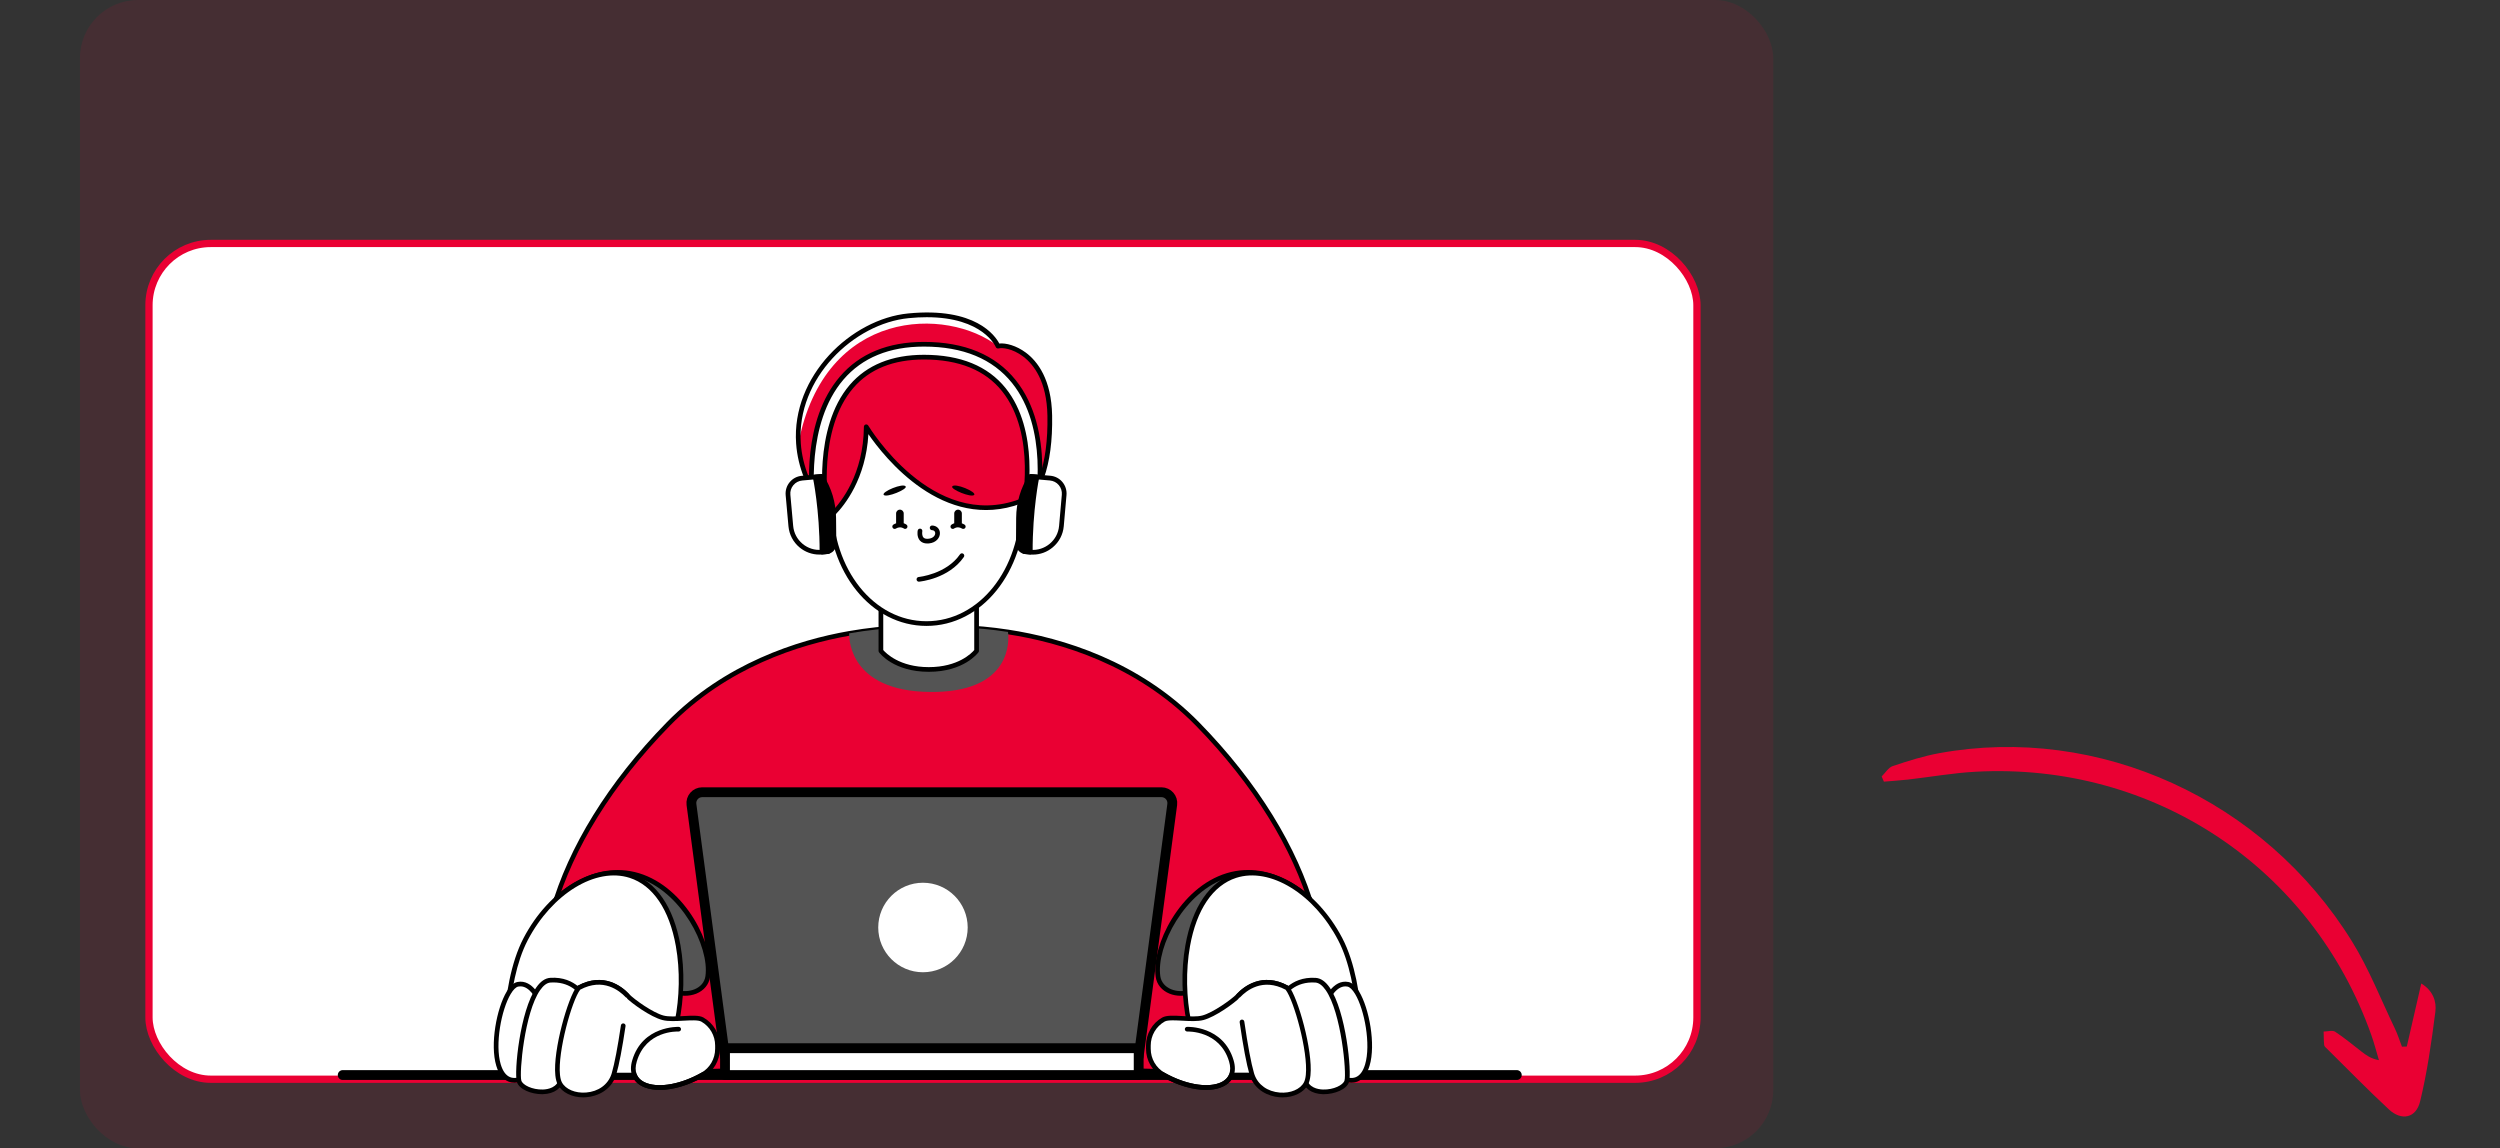 <svg width="344" height="158" viewBox="0 0 344 158" fill="none" xmlns="http://www.w3.org/2000/svg">
<rect x="0" y="0" width="344" height="158" fill="#333333" stroke="none"/>
<rect x="11" width="233" height="158" rx="8" fill="#EA0033" fill-opacity="0.1"/>
<rect x="20.5" y="33.5" width="213" height="115" rx="8.5" fill="white" stroke="#EA0033"/>
<g clip-path="url(#clip0_416_6)">
<path d="M208.71 147.925H180.649H169.44H160.15H158.316H47.158" stroke="black" stroke-width="1.355" stroke-miterlimit="10" stroke-linecap="round" stroke-linejoin="round"/>
<path d="M178.753 147.925L128.372 146.591L77.991 147.925C69.974 134.297 76.772 115.173 91.93 99.653C99.618 91.783 109.236 88.484 116.844 87.15C122.036 86.239 126.29 86.239 128.367 86.32C130.282 86.244 134.05 86.239 138.695 86.954C146.474 88.15 156.711 91.363 164.809 99.653C179.972 115.173 186.765 134.302 178.753 147.925Z" fill="#EA0033"/>
<path d="M178.753 148.249C178.748 148.249 178.748 148.249 178.743 148.249L128.362 146.915L78.001 148.249C77.882 148.269 77.772 148.192 77.715 148.092C70.055 135.069 75.547 115.969 91.701 99.433C99.685 91.263 109.751 88.074 116.791 86.84C122.012 85.924 126.295 85.924 128.386 86.005C130.215 85.934 134.031 85.915 138.747 86.639C146.155 87.779 156.73 90.925 165.043 99.433C181.201 115.974 186.689 135.074 179.029 148.092C178.972 148.188 178.867 148.249 178.753 148.249ZM128.362 146.271L178.567 147.601C185.932 134.841 180.458 116.136 164.581 99.881C156.392 91.497 145.959 88.398 138.647 87.273C133.984 86.558 130.215 86.573 128.381 86.644C126.295 86.563 122.06 86.563 116.901 87.469C109.955 88.689 100.023 91.835 92.158 99.881C76.281 116.136 70.803 134.841 78.172 147.601L128.362 146.271Z" fill="black"/>
<path d="M76.514 123.696C76.514 123.696 81.502 118.543 87.828 120.45C93.964 122.304 98.013 130.074 97.389 134.374C97.065 136.614 93.778 137.844 90.296 135.165C86.814 132.486 76.514 123.696 76.514 123.696Z" fill="#545454"/>
<path d="M94.235 137.019C92.916 137.019 91.453 136.471 90.096 135.427C86.642 132.777 76.405 124.03 76.305 123.944C76.238 123.887 76.195 123.801 76.191 123.715C76.186 123.629 76.219 123.539 76.281 123.477C76.333 123.424 81.478 118.205 87.919 120.15C94.402 122.109 98.323 130.165 97.703 134.431C97.556 135.46 96.865 136.299 95.812 136.728C95.321 136.919 94.793 137.019 94.235 137.019ZM76.996 123.687C78.653 125.098 87.366 132.519 90.486 134.917C92.235 136.256 94.135 136.709 95.569 136.128C96.403 135.789 96.951 135.136 97.065 134.335C97.656 130.269 93.711 122.571 87.733 120.765C82.455 119.168 78.067 122.714 76.996 123.687Z" fill="black"/>
<path d="M180.215 123.696C180.215 123.696 175.228 118.543 168.901 120.45C162.766 122.304 158.717 130.074 159.341 134.374C159.665 136.614 162.952 137.844 166.434 135.165C169.916 132.486 180.215 123.696 180.215 123.696Z" fill="#545454"/>
<path d="M162.494 137.019C161.937 137.019 161.403 136.924 160.917 136.724C159.865 136.295 159.174 135.46 159.026 134.426C158.407 130.155 162.332 122.099 168.811 120.145C175.247 118.2 180.401 123.42 180.449 123.472C180.511 123.534 180.544 123.625 180.539 123.71C180.534 123.796 180.496 123.882 180.425 123.939C180.32 124.03 170.083 132.772 166.634 135.422C165.276 136.471 163.819 137.019 162.494 137.019ZM171.731 120.355C170.855 120.355 169.94 120.474 168.992 120.76C163.013 122.566 159.069 130.26 159.66 134.331C159.774 135.132 160.322 135.78 161.156 136.123C162.594 136.709 164.49 136.256 166.239 134.912C169.359 132.515 178.076 125.098 179.729 123.682C178.853 122.886 175.742 120.355 171.731 120.355Z" fill="black"/>
<path d="M129.744 95.167C129.263 95.201 128.753 95.215 128.22 95.215C127.796 95.215 127.391 95.205 127 95.186C116.367 94.652 116.849 87.15 116.849 87.15C122.041 86.239 126.295 86.239 128.372 86.32C130.287 86.244 134.055 86.239 138.7 86.954C138.695 86.954 139.981 94.49 129.744 95.167Z" fill="#545454"/>
<path d="M134.374 81.658V89.561C134.374 89.561 132.516 92.116 127.796 92.116C123.075 92.116 121.207 89.561 121.207 89.561V81.658H134.374Z" fill="white"/>
<path d="M127.796 92.441C122.965 92.441 121.031 89.862 120.95 89.752C120.912 89.695 120.888 89.628 120.888 89.561V81.658C120.888 81.482 121.031 81.334 121.212 81.334H134.379C134.555 81.334 134.703 81.477 134.703 81.658V89.561C134.703 89.628 134.679 89.695 134.641 89.752C134.555 89.862 132.626 92.441 127.796 92.441ZM121.536 89.447C121.889 89.857 123.77 91.797 127.8 91.797C131.845 91.797 133.707 89.862 134.055 89.447V81.982H121.536V89.447Z" fill="black"/>
<path d="M140.729 69.317C140.729 78.689 134.798 85.805 127.486 85.805C120.174 85.805 114.243 78.693 114.243 69.317C114.243 59.941 120.174 50.894 127.486 50.894C134.798 50.894 140.729 59.946 140.729 69.317Z" fill="white"/>
<path d="M127.486 86.125C119.878 86.125 113.919 78.741 113.919 69.317C113.919 59.331 120.259 50.57 127.486 50.57C134.712 50.57 141.053 59.331 141.053 69.317C141.048 78.741 135.089 86.125 127.486 86.125ZM127.486 51.218C120.602 51.218 114.567 59.674 114.567 69.317C114.567 78.379 120.24 85.481 127.486 85.481C134.731 85.481 140.405 78.383 140.405 69.317C140.405 59.674 134.365 51.218 127.486 51.218Z" fill="black"/>
<path d="M143.33 65.69C143.244 65.933 143.154 66.157 143.068 66.357C142.796 66.996 142.534 67.463 142.325 67.778C142.063 68.178 141.887 68.35 141.887 68.35C141.782 68.402 141.677 68.45 141.572 68.497C141.405 68.578 141.239 68.65 141.072 68.721C140.953 68.774 140.834 68.821 140.715 68.864C140.61 68.907 140.5 68.95 140.396 68.988C128.005 73.598 119.192 58.721 119.192 58.721C119.13 65.451 115.905 69.37 114.691 70.609C114.51 70.795 114.371 70.919 114.3 70.986C114.262 71.024 114.238 71.043 114.238 71.043C114 70.761 113.776 70.475 113.557 70.194C113.509 70.132 113.462 70.07 113.419 70.008C113.157 69.66 112.914 69.308 112.685 68.96C112.309 68.392 111.975 67.825 111.68 67.258C111.413 66.753 111.18 66.247 110.98 65.742C110.332 64.14 109.975 62.558 109.865 61.018C109.222 51.852 117.387 44.201 125.004 43.458C135.303 42.452 137.318 47.643 137.318 47.643C137.318 47.643 137.323 47.643 137.337 47.638C138.69 47.271 144.292 48.711 144.449 57.191C144.526 61.223 143.954 63.945 143.33 65.69Z" fill="#EA0033"/>
<path d="M113.076 72.182L111.351 71.758L111.88 69.594C111.68 68.083 110.58 58.134 115.824 52.019C118.473 48.93 122.279 47.366 127.143 47.366C132.621 47.366 136.785 49.097 139.514 52.505C144.907 59.231 142.711 70.023 142.439 71.229L140.705 70.843C140.953 69.718 143.001 59.693 138.128 53.615C135.751 50.646 132.05 49.144 127.138 49.144C122.822 49.144 119.469 50.498 117.173 53.172C112.137 59.031 113.643 69.398 113.657 69.503L113.685 69.675L113.076 72.182Z" fill="white"/>
<path d="M113.076 72.506C113.052 72.506 113.023 72.501 113 72.496L111.275 72.072C111.194 72.053 111.118 72.001 111.075 71.924C111.032 71.853 111.018 71.762 111.037 71.681L111.551 69.575C111.285 67.539 110.356 57.896 115.577 51.809C118.287 48.648 122.179 47.047 127.138 47.047C132.716 47.047 136.966 48.815 139.762 52.305C145.25 59.15 143.025 70.08 142.754 71.305C142.715 71.481 142.539 71.586 142.368 71.548L140.634 71.162C140.548 71.143 140.476 71.09 140.434 71.019C140.386 70.947 140.372 70.862 140.391 70.776C140.638 69.67 142.654 59.779 137.876 53.82C135.56 50.932 131.949 49.468 127.138 49.468C122.918 49.468 119.65 50.784 117.415 53.382C112.48 59.126 113.962 69.35 113.976 69.455L114.005 69.627C114.009 69.67 114.009 69.713 114 69.751L113.385 72.253C113.352 72.406 113.223 72.506 113.076 72.506ZM111.742 71.524L112.838 71.791L113.357 69.665L113.338 69.555C113.323 69.451 111.799 58.935 116.925 52.962C119.288 50.217 122.722 48.82 127.138 48.82C132.154 48.82 135.937 50.364 138.38 53.415C143.039 59.226 141.505 68.521 141.091 70.599L142.191 70.842C142.625 68.697 144.24 58.916 139.262 52.705C136.594 49.378 132.516 47.69 127.138 47.69C122.374 47.69 118.649 49.216 116.063 52.228C110.861 58.292 112.042 68.416 112.194 69.546C112.199 69.584 112.199 69.627 112.19 69.665L111.742 71.524Z" fill="black"/>
<path d="M131.021 66.943C130.792 67.334 133.636 68.511 134.041 68.106C134.45 67.701 131.344 66.39 131.021 66.943Z" fill="black"/>
<path d="M131.826 72.454C131.535 72.454 131.302 72.22 131.302 71.929V70.652C131.302 70.361 131.535 70.127 131.826 70.127C132.116 70.127 132.35 70.361 132.35 70.652V71.929C132.35 72.22 132.111 72.454 131.826 72.454Z" fill="black"/>
<path d="M123.827 72.454C123.537 72.454 123.303 72.22 123.303 71.929V70.652C123.303 70.361 123.537 70.127 123.827 70.127C124.118 70.127 124.351 70.361 124.351 70.652V71.929C124.347 72.22 124.113 72.454 123.827 72.454Z" fill="black"/>
<path d="M132.545 72.778C132.488 72.778 132.435 72.763 132.383 72.735C131.754 72.363 131.311 72.706 131.306 72.711C131.168 72.821 130.963 72.797 130.854 72.659C130.744 72.52 130.768 72.315 130.906 72.206C130.94 72.182 131.707 71.591 132.712 72.182C132.864 72.272 132.917 72.468 132.826 72.625C132.764 72.721 132.655 72.778 132.545 72.778Z" fill="black"/>
<path d="M126.438 80.042C126.271 80.042 126.133 79.914 126.119 79.747C126.104 79.57 126.233 79.413 126.409 79.394C126.447 79.389 130.196 79.022 132.097 76.277C132.197 76.129 132.397 76.091 132.545 76.195C132.693 76.296 132.726 76.496 132.626 76.644C130.549 79.642 126.633 80.023 126.466 80.037C126.457 80.042 126.447 80.042 126.438 80.042Z" fill="black"/>
<path d="M124.628 66.943C124.856 67.334 122.012 68.511 121.608 68.106C121.198 67.701 124.309 66.39 124.628 66.943Z" fill="black"/>
<path d="M123.103 72.778C122.994 72.778 122.884 72.721 122.827 72.62C122.736 72.468 122.789 72.268 122.941 72.177C123.946 71.586 124.713 72.177 124.747 72.201C124.885 72.311 124.909 72.516 124.799 72.654C124.69 72.792 124.49 72.821 124.347 72.711C124.323 72.692 123.88 72.377 123.265 72.735C123.218 72.763 123.16 72.778 123.103 72.778Z" fill="black"/>
<path d="M127.591 74.785C127.162 74.785 126.828 74.651 126.59 74.394C126.119 73.879 126.257 73.083 126.276 72.997C126.309 72.821 126.486 72.711 126.657 72.744C126.833 72.778 126.943 72.949 126.909 73.121C126.881 73.273 126.852 73.726 127.067 73.96C127.2 74.108 127.438 74.165 127.762 74.132C128.41 74.065 128.696 73.683 128.686 73.355C128.682 73.264 128.643 72.969 128.248 72.954C128.072 72.949 127.929 72.797 127.938 72.621C127.943 72.444 128.086 72.311 128.262 72.311C128.267 72.311 128.272 72.311 128.272 72.311C128.877 72.33 129.315 72.754 129.334 73.335C129.353 73.969 128.848 74.67 127.834 74.775C127.748 74.78 127.667 74.785 127.591 74.785Z" fill="black"/>
<path d="M86.742 120.483C96.046 123.482 95.026 143.678 89.61 147.93H69.631C69.631 147.93 68.769 136.047 72.332 129.23C75.89 122.404 82.174 119.01 86.742 120.483Z" fill="white"/>
<path d="M89.61 148.25H69.631C69.459 148.25 69.321 148.121 69.307 147.949C69.274 147.458 68.478 135.899 72.041 129.078C75.528 122.409 81.888 118.577 86.842 120.173C90.281 121.284 92.692 124.792 93.63 130.06C94.888 137.129 93.102 145.594 89.805 148.178C89.748 148.226 89.681 148.25 89.61 148.25ZM69.931 147.606H89.496C92.573 145.07 94.212 136.981 92.997 130.179C92.101 125.155 89.843 121.823 86.642 120.793C81.983 119.292 75.952 122.986 72.613 129.378C69.445 135.437 69.831 145.723 69.931 147.606Z" fill="black"/>
<path d="M76.09 147.925H87.304C88.171 150.142 92.406 150.28 96.593 147.925C96.617 147.911 96.641 147.902 96.665 147.887C97.946 147.163 98.728 145.79 98.728 144.317V143.864C98.728 142.391 97.946 141.023 96.665 140.299C96.655 140.294 96.646 140.289 96.636 140.284C95.707 139.76 92.802 140.461 91.234 140.051C89.691 139.65 87.104 137.796 86.328 137.005C86.318 136.995 86.308 136.981 86.294 136.971C85.565 136.199 83.122 134.03 79.625 135.937C77.324 137.191 76.433 143.664 76.09 147.925Z" fill="white"/>
<path d="M90.791 149.97C90.062 149.97 89.391 149.87 88.805 149.661C88 149.375 87.414 148.888 87.095 148.254H76.09C76 148.254 75.914 148.216 75.852 148.149C75.79 148.083 75.762 147.992 75.766 147.906C76.157 143.025 77.115 136.938 79.473 135.656C83.05 133.702 85.599 135.77 86.528 136.752C87.333 137.577 89.877 139.369 91.31 139.741C92.015 139.922 93.044 139.865 94.035 139.812C95.212 139.746 96.227 139.689 96.789 140.008C98.189 140.804 99.047 142.277 99.047 143.874V144.327C99.047 145.923 98.194 147.396 96.822 148.178L96.751 148.216C94.707 149.355 92.578 149.97 90.791 149.97ZM76.443 147.606H87.304C87.438 147.606 87.557 147.687 87.604 147.811C87.823 148.378 88.3 148.793 89.019 149.05C90.844 149.703 93.754 149.151 96.436 147.644L96.508 147.606C97.68 146.944 98.404 145.68 98.404 144.317V143.864C98.404 142.501 97.675 141.242 96.503 140.575C96.074 140.337 95.059 140.394 94.073 140.446C93.03 140.504 91.954 140.566 91.148 140.356C89.524 139.936 86.918 138.063 86.094 137.224C86.094 137.224 86.061 137.186 86.056 137.186C85.232 136.314 82.964 134.478 79.778 136.214C78.172 137.095 76.986 141.133 76.443 147.606Z" fill="black"/>
<path d="M90.791 149.97C90.062 149.97 89.391 149.87 88.805 149.66C87.914 149.341 87.295 148.783 87.004 148.045C86.761 147.425 86.756 146.696 86.999 145.885C88.414 141.104 93.354 141.3 93.402 141.295C93.578 141.304 93.716 141.457 93.707 141.633C93.697 141.81 93.549 141.934 93.368 141.938C93.183 141.929 88.886 141.781 87.619 146.066C87.418 146.738 87.414 147.325 87.604 147.806C87.823 148.373 88.305 148.793 89.019 149.05C90.844 149.703 93.754 149.15 96.436 147.644L96.622 147.539C96.774 147.449 96.975 147.496 97.065 147.649C97.156 147.801 97.108 148.002 96.955 148.092C96.912 148.121 96.865 148.145 96.822 148.169L96.755 148.207C94.707 149.355 92.578 149.97 90.791 149.97Z" fill="black"/>
<path d="M170.002 120.483C160.698 123.482 161.718 143.678 167.134 147.93H187.113C187.113 147.93 187.975 136.047 184.412 129.23C180.854 122.404 174.57 119.01 170.002 120.483Z" fill="white"/>
<path d="M187.113 148.25H167.134C167.063 148.25 166.991 148.226 166.934 148.183C163.638 145.599 161.851 137.129 163.109 130.064C164.047 124.797 166.458 121.284 169.897 120.178C174.851 118.581 181.211 122.409 184.698 129.083C188.261 135.904 187.47 147.468 187.432 147.954C187.423 148.121 187.285 148.25 187.113 148.25ZM167.248 147.606H186.813C186.913 145.723 187.299 135.441 184.131 129.378C180.792 122.981 174.756 119.292 170.102 120.793C166.901 121.828 164.643 125.16 163.747 130.179C162.532 136.976 164.171 145.065 167.248 147.606Z" fill="black"/>
<path d="M180.649 147.925H169.435C168.568 150.142 164.333 150.28 160.146 147.925C160.122 147.911 160.098 147.902 160.074 147.887C158.793 147.163 158.012 145.79 158.012 144.317V143.864C158.012 142.391 158.793 141.023 160.074 140.299C160.084 140.294 160.093 140.289 160.103 140.284C161.032 139.76 163.938 140.461 165.505 140.051C167.048 139.65 169.635 137.796 170.412 137.005C170.421 136.995 170.431 136.981 170.445 136.971C171.174 136.199 173.617 134.03 177.114 135.937C179.42 137.191 180.31 143.664 180.649 147.925Z" fill="white"/>
<path d="M165.948 149.97C164.162 149.97 162.032 149.355 159.989 148.207L159.922 148.169C158.545 147.392 157.692 145.914 157.692 144.317V143.864C157.692 142.267 158.545 140.794 159.917 140.017C160.513 139.684 161.527 139.741 162.699 139.808C163.69 139.865 164.719 139.922 165.424 139.736C166.863 139.364 169.402 137.567 170.178 136.776L170.211 136.738C171.136 135.765 173.684 133.697 177.262 135.646C179.62 136.933 180.577 143.016 180.963 147.897C180.973 147.987 180.939 148.073 180.877 148.14C180.815 148.207 180.73 148.245 180.639 148.245H169.635C169.316 148.879 168.73 149.365 167.925 149.651C167.353 149.87 166.682 149.97 165.948 149.97ZM161.38 140.399C160.894 140.399 160.484 140.437 160.265 140.561C159.064 141.242 158.34 142.501 158.34 143.864V144.317C158.34 145.68 159.069 146.939 160.241 147.606L160.312 147.644C162.99 149.15 165.9 149.699 167.725 149.046C168.444 148.788 168.92 148.369 169.14 147.806C169.187 147.682 169.306 147.601 169.44 147.601H180.301C179.758 141.133 178.572 137.095 176.962 136.214C173.775 134.478 171.507 136.314 170.683 137.186L170.65 137.219C169.826 138.063 167.22 139.932 165.595 140.356C164.79 140.566 163.714 140.504 162.671 140.446C162.227 140.423 161.78 140.399 161.38 140.399Z" fill="black"/>
<path d="M165.948 149.97C164.162 149.97 162.032 149.355 159.989 148.207L159.784 148.087C159.631 147.997 159.584 147.797 159.674 147.644C159.765 147.492 159.965 147.444 160.117 147.535L160.308 147.644C162.985 149.146 165.896 149.699 167.72 149.046C168.439 148.788 168.916 148.369 169.135 147.806C169.325 147.32 169.321 146.734 169.121 146.066C167.849 141.772 163.418 141.934 163.371 141.938C163.199 141.943 163.042 141.81 163.033 141.633C163.023 141.457 163.161 141.304 163.337 141.295C163.38 141.295 168.32 141.104 169.74 145.885C169.983 146.7 169.978 147.425 169.735 148.045C169.449 148.779 168.825 149.336 167.934 149.656C167.353 149.87 166.682 149.97 165.948 149.97Z" fill="black"/>
<path d="M184.845 148.378C184.845 148.378 187.208 149.694 188.151 146.557C189.238 142.939 187.427 135.823 185.489 135.437C183.555 135.05 182.468 137.839 182.468 137.839L184.845 148.378Z" fill="white"/>
<path d="M185.96 148.974C185.265 148.974 184.717 148.674 184.684 148.659C184.603 148.617 184.545 148.54 184.526 148.45L182.149 137.91C182.135 137.848 182.14 137.782 182.164 137.725C182.211 137.601 183.369 134.688 185.546 135.122C186.06 135.222 186.556 135.67 187.018 136.442C188.404 138.754 189.333 143.721 188.452 146.653C188.113 147.782 187.556 148.507 186.794 148.817C186.513 148.931 186.227 148.974 185.96 148.974ZM185.122 148.154C185.374 148.259 185.979 148.454 186.56 148.216C187.127 147.983 187.561 147.396 187.837 146.467C188.656 143.735 187.761 138.931 186.465 136.776C186.108 136.18 185.736 135.823 185.422 135.756C183.95 135.46 182.997 137.429 182.802 137.872L185.122 148.154Z" fill="black"/>
<path d="M176.314 137.257C176.314 137.257 177.59 134.641 181.02 134.874C184.45 135.108 185.765 147.268 185.317 148.779C184.869 150.29 180.091 151.267 179.453 148.416C178.81 145.571 176.314 137.257 176.314 137.257Z" fill="white"/>
<path d="M182.173 150.561C182.121 150.561 182.068 150.561 182.016 150.561C180.468 150.509 179.42 149.751 179.139 148.488C178.51 145.685 176.033 137.434 176.009 137.353C175.985 137.276 175.99 137.191 176.028 137.119C176.042 137.091 177.438 134.316 181.044 134.555C181.735 134.602 182.383 135.046 182.959 135.88C185.208 139.116 186.032 147.52 185.627 148.874C185.312 149.908 183.626 150.561 182.173 150.561ZM176.661 137.296C176.981 138.363 179.177 145.718 179.763 148.35C180.058 149.656 181.311 149.894 182.035 149.918C183.507 149.966 184.822 149.298 185.003 148.688C185.308 147.654 184.564 139.336 182.421 136.247C181.959 135.584 181.482 135.232 180.992 135.198C178.191 135.012 176.933 136.824 176.661 137.296Z" fill="black"/>
<path d="M180.006 147.925C179.958 148.397 179.863 148.793 179.705 149.084C178.481 151.4 173.456 151.338 172.293 147.925C172.274 147.868 172.26 147.811 172.241 147.754C171.512 145.256 170.783 139.974 170.412 137C170.421 136.99 170.431 136.976 170.445 136.967C171.174 136.194 173.617 134.026 177.114 135.932C178.267 137.3 180.353 144.57 180.006 147.925Z" fill="white"/>
<path d="M176.476 151C176.333 151 176.19 150.995 176.042 150.981C174.527 150.862 172.67 150.023 171.988 148.025L171.931 147.844C171.521 146.438 171.064 144.021 170.578 140.666C170.554 140.489 170.674 140.327 170.85 140.299C171.031 140.27 171.188 140.394 171.217 140.57C171.702 143.897 172.15 146.286 172.55 147.658L172.603 147.825C173.089 149.26 174.399 150.199 176.095 150.337C177.576 150.457 178.915 149.889 179.42 148.931C179.548 148.688 179.639 148.335 179.682 147.892C180.01 144.708 178.033 137.629 176.9 136.185C173.741 134.502 171.498 136.323 170.674 137.191L170.64 137.224C170.516 137.353 170.311 137.358 170.183 137.234C170.054 137.11 170.049 136.905 170.173 136.776L170.407 137L170.183 136.766C171.136 135.765 173.679 133.697 177.262 135.646C177.295 135.665 177.328 135.689 177.352 135.723C178.567 137.162 180.673 144.541 180.32 147.959C180.268 148.488 180.153 148.917 179.987 149.231C179.42 150.318 178.038 151 176.476 151Z" fill="black"/>
<path d="M71.898 148.378C71.898 148.378 69.536 149.694 68.592 146.557C67.506 142.939 69.317 135.823 71.255 135.437C73.189 135.05 74.275 137.839 74.275 137.839L71.898 148.378Z" fill="white"/>
<path d="M70.784 148.974C70.517 148.974 70.231 148.931 69.945 148.817C69.183 148.507 68.626 147.778 68.287 146.653C67.406 143.721 68.335 138.754 69.721 136.442C70.183 135.67 70.679 135.227 71.193 135.122C73.37 134.683 74.528 137.601 74.576 137.725C74.599 137.787 74.604 137.848 74.59 137.91L72.213 148.45C72.194 148.54 72.137 148.617 72.056 148.659C72.027 148.679 71.479 148.974 70.784 148.974ZM71.613 135.723C71.517 135.723 71.417 135.732 71.317 135.751C70.998 135.813 70.626 136.175 70.274 136.771C68.983 138.926 68.083 143.731 68.902 146.462C69.183 147.391 69.612 147.978 70.179 148.211C70.765 148.45 71.365 148.254 71.617 148.149L73.933 137.868C73.756 137.458 72.913 135.723 71.613 135.723Z" fill="black"/>
<path d="M80.43 137.257C80.43 137.257 79.153 134.641 75.724 134.874C72.299 135.108 70.979 147.268 71.427 148.779C71.875 150.29 76.653 151.267 77.291 148.416C77.934 145.571 80.43 137.257 80.43 137.257Z" fill="white"/>
<path d="M74.571 150.561C73.118 150.561 71.431 149.904 71.122 148.869C70.722 147.516 71.541 139.117 73.79 135.875C74.366 135.041 75.014 134.598 75.705 134.55C79.315 134.307 80.706 137.086 80.721 137.114C80.759 137.186 80.764 137.272 80.74 137.348C80.716 137.429 78.239 145.68 77.61 148.483C77.324 149.746 76.276 150.504 74.733 150.557C74.676 150.561 74.623 150.561 74.571 150.561ZM76.152 135.184C76.019 135.184 75.886 135.189 75.747 135.198C75.261 135.232 74.78 135.584 74.318 136.247C72.175 139.331 71.431 147.654 71.736 148.688C71.917 149.298 73.246 149.961 74.704 149.918C75.428 149.894 76.681 149.656 76.977 148.35C77.567 145.718 79.758 138.363 80.078 137.296C79.82 136.848 78.682 135.184 76.152 135.184Z" fill="black"/>
<path d="M76.738 147.925C76.786 148.397 76.881 148.793 77.038 149.084C78.263 151.4 83.288 151.338 84.451 147.925C84.47 147.868 84.484 147.811 84.503 147.754C85.232 145.256 85.961 139.974 86.332 137C86.323 136.99 86.313 136.976 86.299 136.967C85.57 136.194 83.126 134.026 79.63 135.932C78.477 137.3 76.391 144.57 76.738 147.925Z" fill="white"/>
<path d="M80.263 151C78.701 151 77.324 150.318 76.748 149.236C76.581 148.917 76.467 148.488 76.414 147.959C76.062 144.541 78.167 137.162 79.382 135.723C79.406 135.694 79.439 135.665 79.473 135.646C83.05 133.697 85.599 135.761 86.528 136.743C86.651 136.871 86.661 137.091 86.532 137.215C86.404 137.339 86.213 137.353 86.094 137.219C86.094 137.219 86.08 137.2 86.075 137.2C85.237 136.318 82.993 134.493 79.835 136.18C78.701 137.625 76.724 144.703 77.053 147.887C77.1 148.335 77.186 148.683 77.315 148.926C77.824 149.885 79.163 150.447 80.64 150.333C82.336 150.199 83.646 149.255 84.132 147.816L84.184 147.649C84.56 146.357 84.984 144.15 85.437 141.095C85.461 140.918 85.627 140.794 85.804 140.823C85.98 140.847 86.104 141.014 86.075 141.19C85.618 144.269 85.189 146.505 84.803 147.835L84.746 148.016C84.065 150.018 82.207 150.857 80.692 150.976C80.554 150.995 80.406 151 80.263 151Z" fill="black"/>
<path d="M137.318 47.638C130.349 42.214 113.462 42.29 109.865 61.014C109.222 51.847 117.387 44.196 125.004 43.453C135.308 42.447 137.318 47.638 137.318 47.638Z" fill="white"/>
<path d="M114.243 71.362C114.152 71.362 114.062 71.324 113.995 71.248C113.757 70.962 113.524 70.671 113.304 70.385L113.166 70.199C112.885 69.822 112.642 69.474 112.418 69.131C112.042 68.564 111.699 67.978 111.399 67.401C111.132 66.886 110.889 66.367 110.684 65.856C110.041 64.279 109.66 62.658 109.546 61.032C108.893 51.714 117.153 43.891 124.975 43.129C134.227 42.223 136.951 46.208 137.504 47.271C138.385 47.166 139.857 47.547 141.167 48.529C142.763 49.726 144.683 52.2 144.773 57.176C144.835 60.603 144.454 63.507 143.635 65.794C143.544 66.042 143.454 66.271 143.368 66.481C143.13 67.043 142.873 67.539 142.596 67.954C142.325 68.368 142.134 68.559 142.115 68.578C142.091 68.602 142.063 68.621 142.034 68.635C141.925 68.688 141.82 68.74 141.71 68.788C141.548 68.864 141.377 68.941 141.205 69.012C141.086 69.064 140.962 69.112 140.843 69.16C140.743 69.203 140.629 69.246 140.519 69.284C129.801 73.269 121.655 62.882 119.492 59.741C119.14 65.876 116.225 69.508 114.934 70.828C114.743 71.024 114.6 71.152 114.524 71.224C114.481 71.262 114.452 71.286 114.452 71.286C114.386 71.338 114.314 71.362 114.243 71.362ZM127.519 43.648C126.752 43.648 125.928 43.686 125.037 43.777C117.511 44.511 109.56 52.033 110.189 60.994C110.298 62.548 110.665 64.107 111.28 65.618C111.48 66.109 111.709 66.61 111.971 67.11C112.261 67.673 112.595 68.235 112.957 68.783C113.176 69.117 113.409 69.455 113.681 69.818L113.819 70.004C113.967 70.194 114.114 70.385 114.271 70.58C114.329 70.528 114.391 70.461 114.462 70.39C115.767 69.055 118.811 65.246 118.873 58.721C118.873 58.578 118.973 58.449 119.111 58.411C119.249 58.373 119.397 58.435 119.473 58.559C119.559 58.706 128.296 73.154 140.286 68.688C140.391 68.65 140.491 68.607 140.596 68.569C140.715 68.521 140.829 68.473 140.943 68.426C141.11 68.354 141.272 68.283 141.434 68.207C141.524 68.168 141.61 68.125 141.691 68.087C141.748 68.025 141.882 67.868 142.053 67.606C142.301 67.229 142.549 66.757 142.768 66.233C142.854 66.033 142.939 65.818 143.025 65.58C143.821 63.364 144.187 60.541 144.125 57.191C144.04 52.476 142.258 50.164 140.777 49.049C139.29 47.929 137.876 47.819 137.423 47.943C137.266 47.986 137.075 47.91 137.018 47.752C136.999 47.709 135.289 43.648 127.519 43.648Z" fill="black"/>
<path d="M141.772 75.976L140.924 75.9L141.834 65.556L144.497 65.79C145.669 65.895 146.536 66.929 146.431 68.102L146.055 72.387C145.864 74.561 143.944 76.167 141.772 75.976Z" fill="white"/>
<path d="M141.772 75.976L141.091 75.914C140.538 75.867 140.119 75.404 140.124 74.847L140.148 71.248C140.162 69.227 140.748 67.253 141.839 65.556L142.687 65.632C142.682 65.632 141.748 70.061 141.772 75.976Z" fill="black"/>
<path d="M113.104 75.972L113.952 75.895L113.014 65.551L110.351 65.794C109.179 65.899 108.317 66.939 108.422 68.111L108.807 72.396C109.012 74.565 110.932 76.167 113.104 75.972Z" fill="white"/>
<path d="M142.125 76.315C141.996 76.315 141.872 76.31 141.744 76.296L140.896 76.219C140.81 76.21 140.734 76.172 140.677 76.105C140.619 76.038 140.596 75.952 140.6 75.867L141.51 65.523C141.52 65.437 141.558 65.361 141.625 65.303C141.691 65.246 141.777 65.222 141.863 65.227L144.526 65.461C145.178 65.518 145.769 65.828 146.188 66.328C146.607 66.829 146.807 67.468 146.75 68.121L146.374 72.406C146.274 73.545 145.736 74.575 144.864 75.309C144.087 75.967 143.125 76.315 142.125 76.315ZM141.272 75.609L141.801 75.657C143.787 75.829 145.555 74.356 145.731 72.358L146.107 68.073C146.15 67.592 146.002 67.124 145.693 66.753C145.383 66.381 144.945 66.157 144.464 66.114L142.125 65.909L141.272 75.609Z" fill="black"/>
<path d="M112.742 76.31C111.747 76.31 110.789 75.967 110.013 75.319C109.136 74.589 108.598 73.559 108.493 72.42L108.107 68.135C108.05 67.482 108.245 66.843 108.665 66.343C109.084 65.837 109.674 65.528 110.327 65.47L112.99 65.227C113.171 65.208 113.323 65.342 113.342 65.518L114.281 75.862C114.29 75.948 114.262 76.034 114.209 76.1C114.152 76.167 114.076 76.205 113.99 76.215L113.142 76.291C113.004 76.305 112.871 76.31 112.742 76.31ZM112.728 65.904L110.389 66.119C109.908 66.162 109.474 66.39 109.165 66.762C108.855 67.134 108.707 67.601 108.755 68.083L109.141 72.368C109.227 73.335 109.689 74.208 110.432 74.828C111.175 75.447 112.113 75.743 113.08 75.652L113.609 75.605L112.728 65.904Z" fill="black"/>
<path d="M113.104 75.972L113.786 75.909C114.338 75.862 114.757 75.395 114.753 74.842L114.719 71.243C114.7 69.222 114.109 67.248 113.014 65.551L112.166 65.628C112.171 65.632 113.114 70.056 113.104 75.972Z" fill="black"/>
<path d="M141.772 76.3C141.763 76.3 141.753 76.3 141.744 76.3L141.062 76.238C140.348 76.176 139.795 75.566 139.8 74.847L139.824 71.248C139.838 69.165 140.438 67.134 141.563 65.38C141.629 65.28 141.744 65.222 141.863 65.232L142.711 65.308C142.801 65.318 142.887 65.365 142.939 65.437C142.996 65.513 143.016 65.604 142.996 65.694C142.987 65.737 142.072 70.161 142.091 75.971C142.091 76.062 142.053 76.148 141.987 76.21C141.929 76.267 141.853 76.3 141.772 76.3ZM142.001 65.895C141.01 67.506 140.481 69.355 140.467 71.252L140.443 74.851C140.443 75.233 140.738 75.561 141.12 75.595L141.453 75.624C141.463 70.857 142.091 67.067 142.301 65.923L142.001 65.895Z" fill="black"/>
<path d="M113.104 76.296C113.023 76.296 112.947 76.267 112.885 76.21C112.818 76.148 112.78 76.062 112.78 75.971C112.79 70.161 111.861 65.742 111.851 65.699C111.832 65.609 111.851 65.513 111.909 65.442C111.961 65.365 112.047 65.318 112.137 65.313L112.985 65.237C113.095 65.227 113.219 65.284 113.285 65.385C114.414 67.134 115.019 69.16 115.043 71.248L115.076 74.847C115.081 75.561 114.529 76.176 113.819 76.238L113.138 76.3C113.123 76.296 113.114 76.296 113.104 76.296ZM112.556 65.918C112.771 67.062 113.404 70.852 113.428 75.619L113.762 75.59C114.148 75.557 114.438 75.237 114.433 74.847L114.4 71.248C114.381 69.35 113.847 67.506 112.852 65.895L112.556 65.918Z" fill="black"/>
<path d="M156.678 145.394H99.761L95.145 110.702C95.026 109.806 95.722 109.01 96.627 109.01H159.817C160.722 109.01 161.418 109.806 161.299 110.702L156.678 145.394Z" fill="#545454"/>
<path d="M156.678 145.394H99.761L95.145 110.702C95.026 109.806 95.722 109.01 96.627 109.01H159.817C160.722 109.01 161.418 109.806 161.299 110.702L156.678 145.394Z" stroke="black" stroke-width="1.355" stroke-miterlimit="10" stroke-linecap="round" stroke-linejoin="round"/>
<path d="M156.683 144.231H99.761V147.925H156.683V144.231Z" fill="white"/>
<path d="M156.683 144.231H99.761V147.925H156.683V144.231Z" stroke="black" stroke-width="1.355" stroke-miterlimit="10" stroke-linecap="round" stroke-linejoin="round"/>
<path d="M127 133.782C130.399 133.782 133.155 131.025 133.155 127.624C133.155 124.223 130.399 121.465 127 121.465C123.601 121.465 120.845 124.223 120.845 127.624C120.845 131.025 123.601 133.782 127 133.782Z" fill="white"/>
</g>
<g clip-path="url(#clip1_416_6)">
<path d="M331.176 144.004C331.823 141.205 332.459 138.41 333.169 135.328C334.818 136.342 335.282 137.828 335.105 139.225C334.576 143.36 333.992 147.509 333.01 151.548C332.45 153.864 330.453 154.269 328.712 152.656C325.813 149.965 323.054 147.131 320.238 144.351C320.073 144.191 319.832 144.004 319.809 143.816C319.737 143.193 319.755 142.566 319.731 141.943C320.264 141.94 320.939 141.723 321.314 141.967C322.572 142.786 323.736 143.77 324.931 144.688C325.56 145.174 326.183 145.657 327.34 145.88C326.998 144.727 326.698 143.553 326.295 142.426C318.145 119.389 296.356 104.868 271.868 106.189C268.736 106.357 265.627 106.915 262.502 107.272C261.412 107.395 260.319 107.459 259.226 107.556C259.124 107.315 259.019 107.079 258.917 106.837C259.425 106.348 259.844 105.606 260.445 105.41C262.535 104.711 264.661 104.037 266.824 103.639C288.741 99.631 311.558 109.982 323.667 129.591C325.977 133.329 327.6 137.494 329.511 141.476C329.909 142.294 330.181 143.173 330.508 144.022C330.738 144.012 330.956 144.011 331.176 144.004Z" fill="#EA0033"/>
</g>
<defs>
<clipPath id="clip0_416_6">
<rect width="254" height="108" fill="white" transform="translate(0 43)"/>
</clipPath>
<clipPath id="clip1_416_6">
<rect width="27.861" height="86.213" fill="white" transform="translate(254 117.134) rotate(-64.435)"/>
</clipPath>
</defs>
</svg>
